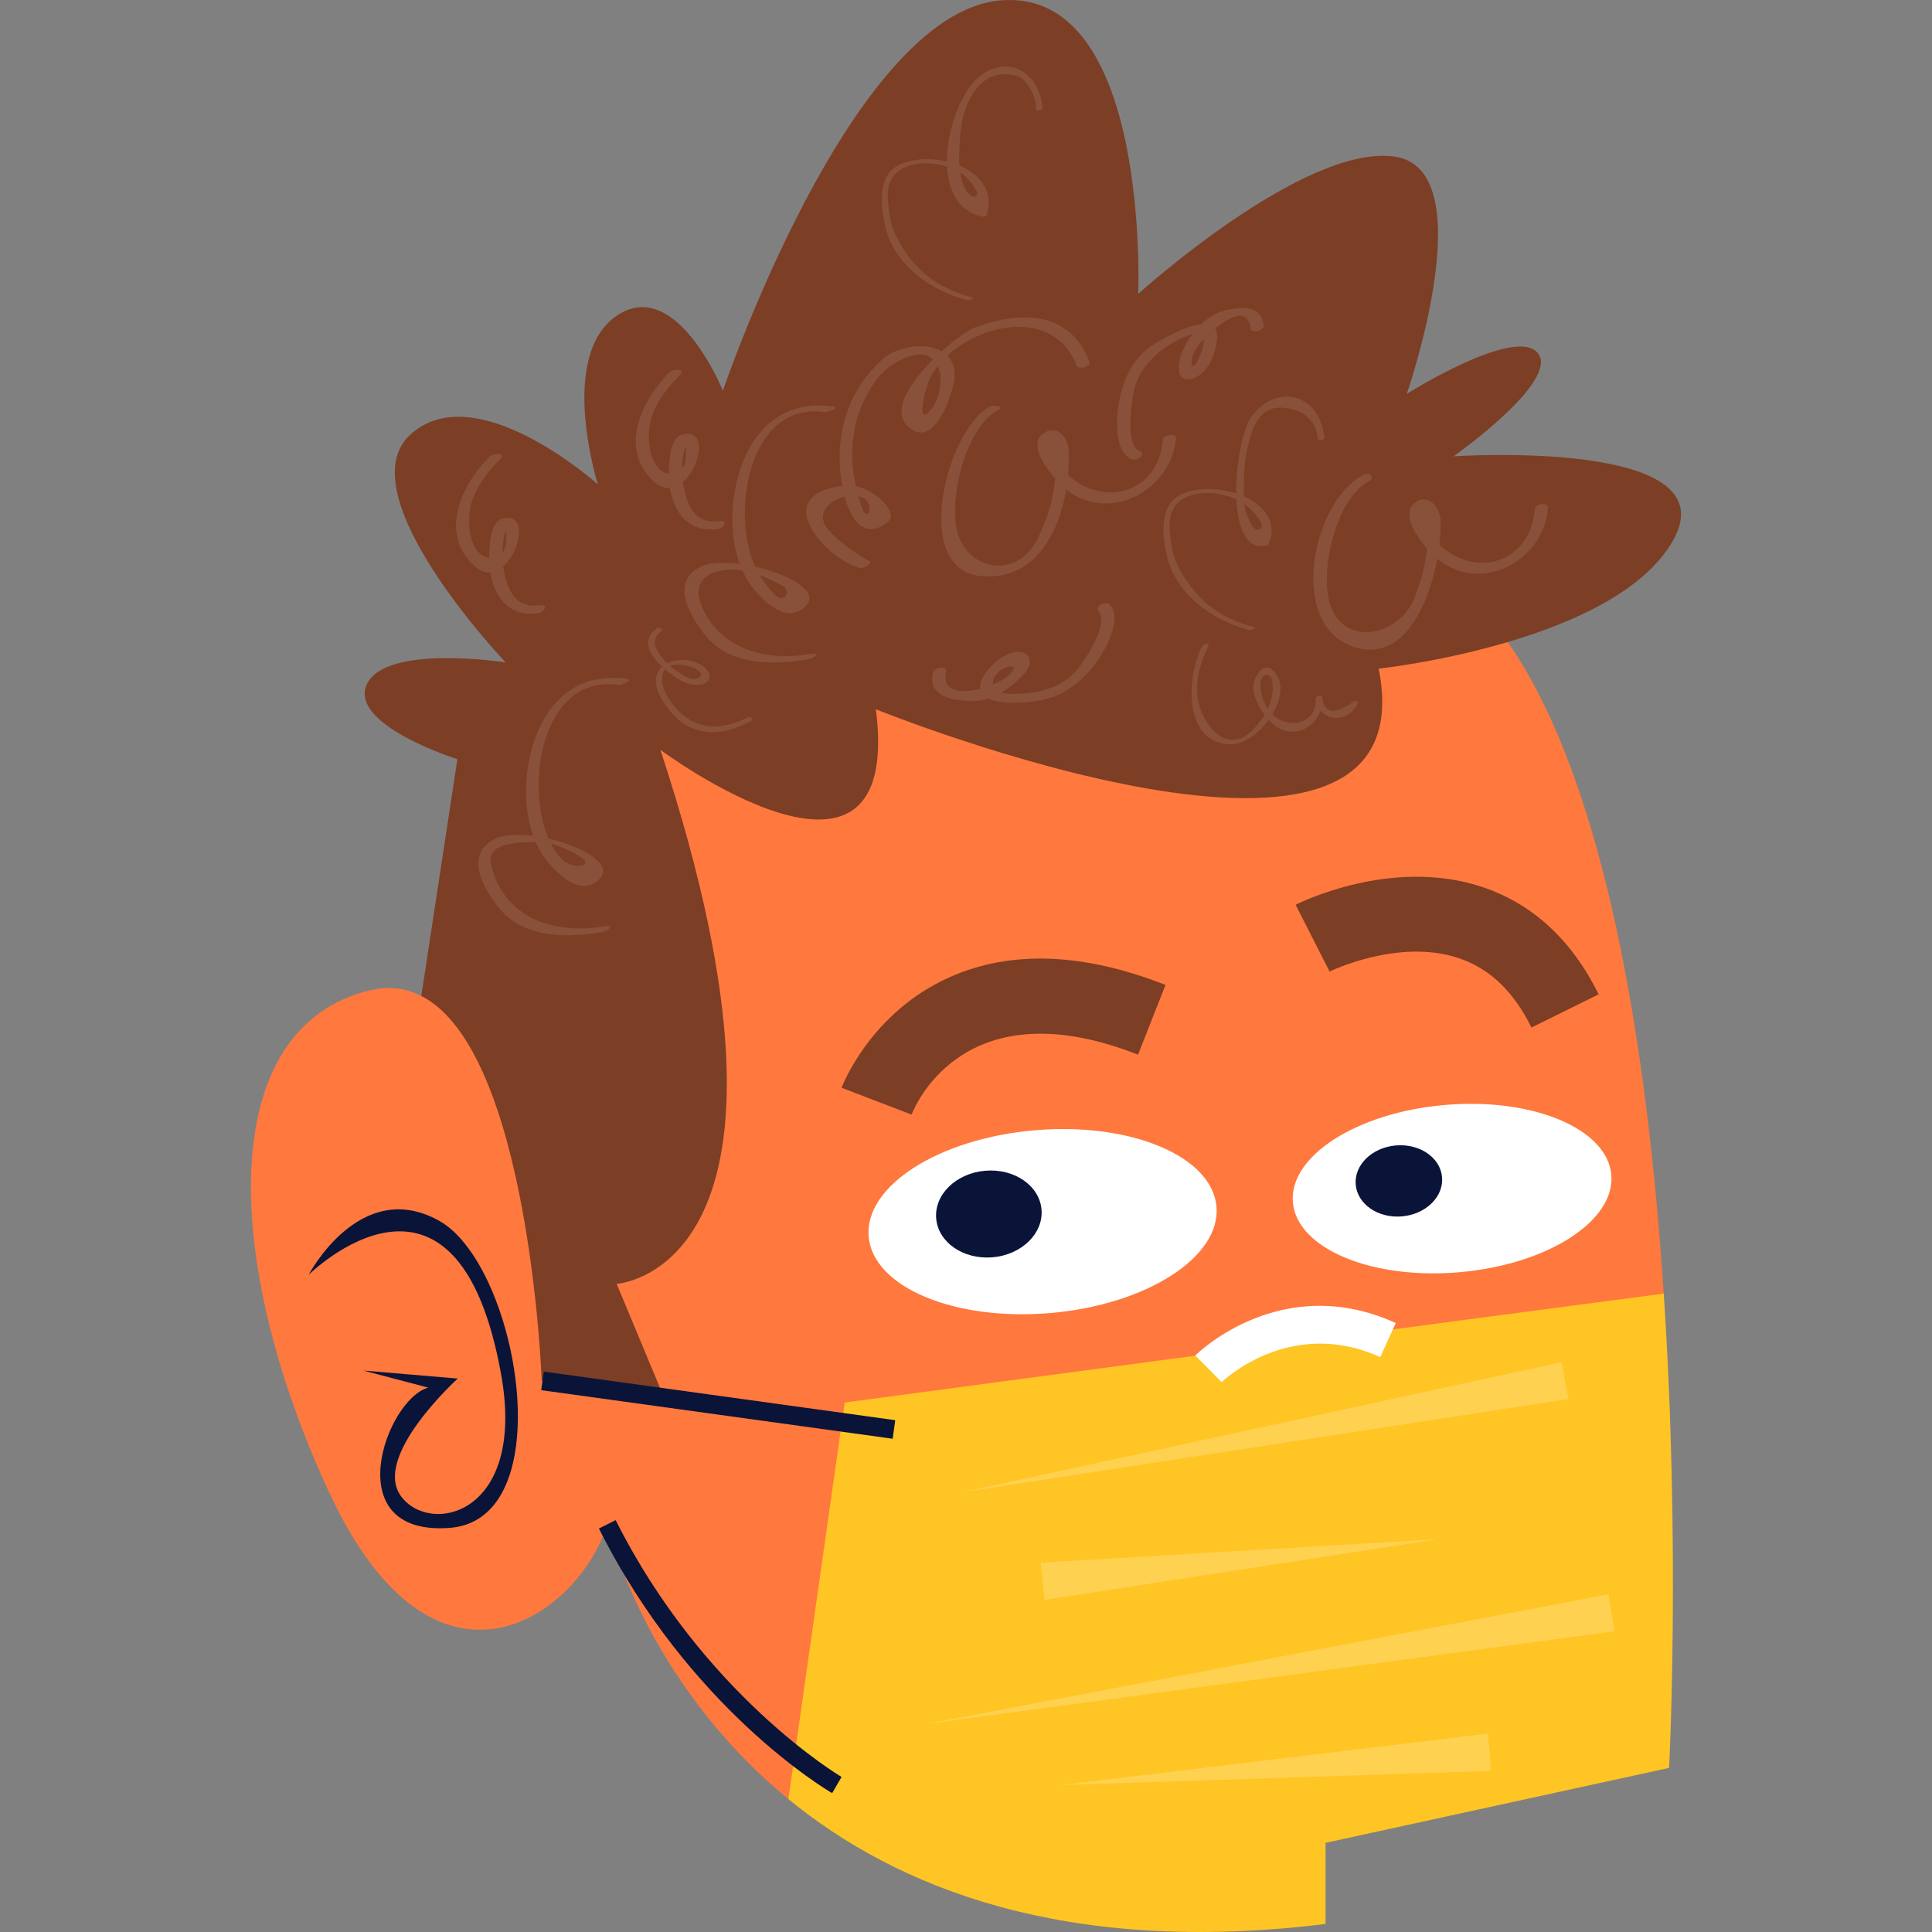 <?xml version="1.0" encoding="UTF-8"?>
<!-- Generator: Adobe Illustrator 25.2.3, SVG Export Plug-In . SVG Version: 6.00 Build 0)  -->
<svg xmlns="http://www.w3.org/2000/svg" xmlns:xlink="http://www.w3.org/1999/xlink" version="1.1" id="Capa_1" x="0px" y="0px" viewBox="0 0 512 512" style="enable-background:new 0 0 512 512;" xml:space="preserve" width="512" height="512">
<rect x="0" y="0" width="512" height="512" fill="#808080" stroke="none"/>
<g>
	<g>
		<path style="fill:#7C3E25;" d="M399.57,170.143c17.286-5.089,36.156-13.483,43.776-26.868    c15.52-27.308-58.122-22.345-58.122-22.345s28.133-19.862,22.348-27.308c-5.812-7.449-34.757,10.748-34.757,10.748    s20.677-59.578-3.329-62.884c-23.986-3.326-67.85,36.395-67.85,36.395S304.937-3.2,265.212,0.098    c-39.722,3.305-73.637,103.453-73.637,103.453s-12.414-30.637-28.155-19.858c-15.443,10.547-5.337,43.472-4.992,44.663    c-0.766-0.672-32.472-28.751-49.627-13.234c-17.381,15.741,25.201,60.428,25.201,60.428s-31.807-4.96-36.771,5.788    c-4.965,10.751,23.984,19.858,23.984,19.858l-9.558,62.737l5.014,107.952l51.517,12.409l35.378-5.583l54.619-76.34l132.202-59.919    l6.829-54.288L399.57,170.143z"/>
		<path style="fill:#FF783E;" d="M208.93,476.779c-38.48-31.528-47.992-72.818-47.992-72.818    c-7.448,24.03-45.509,52.139-73.637-8.295c-28.154-60.404-30.637-123.288,10.748-133.22c5.067-1.218,9.586-0.57,13.608,1.487    c28.749,14.677,31.904,101.943,31.904,101.943l32.274,4.148l-12.416-29.795c0,0,57.104-3.305,11.597-141.516    c0,0,64.55,47.992,57.1-10.748c0,0,147.301,59.582,133.248-10.775c0,0,16.229-1.709,34.205-7.047    c26.338,37.842,37.154,109.218,41.341,172.671L208.93,476.779z"/>
	</g>
	<path style="fill:#FFC524;" d="M442.329,468.507l-91.044,19.865v21.499c-68.921,8.49-113.684-9.602-142.355-33.096l14.921-105.094   c0,0,159.462-21.346,217.059-28.867C445.378,410.118,442.329,468.507,442.329,468.507z"/>
	<g style="opacity:0.1;">
		<path style="fill:#FFFFFF;" d="M215.061,173.264c-12.665,2.302-25.703-1.69-29.691-14.368c-0.866-2.751,0.442-5.729,3.087-6.88    c4.752-2.069,10.245-0.854,14.795,1.178c3.215,1.582,5.201,2.154,5.28,3.721c0.067,1.317-1.519,2.08-2.527,1.23    c-2.288-1.932-4.247-4.757-5.472-7.116c-7.103-13.691-2.621-44.737,18.083-41.811c0.8,0.113,4.008-1.241,2.224-1.494    c-15.726-2.224-24.25,9.325-26.366,23.968c-1.126,7.787-0.089,17.294,4.741,23.727c2.299,3.066,8.019,9.039,12.605,6.464    c11.624-6.529-17.674-15.888-26.145-11.693c-8.252,4.093-2.759,13.272,1.399,18.371c6.486,7.951,18.323,7.739,27.373,6.095    C215.868,174.396,217.483,172.824,215.061,173.264L215.061,173.264z"/>
		<path style="fill:#FFFFFF;" d="M160.385,245.439c-13.388,2.432-27.164-2.149-30.257-16.522c-0.755-3.701,2.022-6.278,14.831-5.656    c2.946,0.747,5.722,1.91,8.333,3.486c4.031,2.318,0.696,3.411-2.357,2.291c-0.968-0.355-1.795-1.014-2.467-1.796    c-1.032-1.201-1.893-2.527-2.586-3.975c-6.929-13.35-2.978-44.728,18.096-41.75c0.875,0.123,4.033-1.34,2.193-1.603    c-15.755-2.224-24.243,9.376-26.356,23.999c-1.131,7.825-0.084,17.314,4.753,23.767c2.278,3.039,8.082,9.06,12.617,6.508    c11.536-6.487-17.614-16.324-26.182-11.819c-8.133,4.281-2.836,13.235,1.421,18.453c6.483,7.948,18.356,7.791,27.385,6.15    C161.288,246.704,162.797,244.999,160.385,245.439L160.385,245.439z"/>
		<path style="fill:#FFFFFF;" d="M262.249,107.757c-11.351,6.068-21.013,43.281-2.2,44.922    c17.781,1.552,23.875-18.958,23.136-33.427c-0.172-3.384-2.993-6.682-6.509-4.547c-5.354,3.254,3.01,12.603,5.329,14.585    c11.618,9.929,28.669,0.641,29.621-13.275c0.095-1.412-3.38-0.72-3.459,0.437c-1.013,14.813-17.084,18.555-26.45,8.05    c-1.496-1.678-2.846-8.868-1.992-4.325c0.648,3.452-0.186,7.589-0.769,11.034c-0.674,3.977-2.169,7.831-3.924,11.437    c-5.308,10.898-18.005,8.671-21.128-0.999c-2.787-8.623,1.81-28.229,10.49-32.868    C266.452,107.678,263.373,107.157,262.249,107.757L262.249,107.757z"/>
		<path style="fill:#FFFFFF;" d="M361.163,125.886c-13.371,7.142-19.943,39.198-2.896,45.375    c17.481,6.331,24.064-22.229,23.491-33.509c-0.16-3.152-3.07-7.078-6.552-4.694c-5.188,3.551,2.879,12.638,5.389,14.78    c11.696,9.994,28.652,0.805,29.614-13.279c0.113-1.637-3.39-1.037-3.486,0.341c-0.918,13.446-14.514,18.688-24.777,9.922    c-2.896-2.476-2.763-5.434-4.035-8.197c1.467,3.182,0.351,7.879-0.095,11.263c-0.484,3.65-1.661,7.194-2.988,10.611    c-3.816,9.806-18.579,13.34-22.352,1.648c-2.783-8.633,1.48-27.874,10.148-32.503    C364.713,126.527,362.807,125.009,361.163,125.886L361.163,125.886z"/>
		<path style="fill:#FFFFFF;" d="M318.642,171.125c-4.148,7.872-5.314,25.783,7.374,26.141c6.941,0.198,16.11-11.519,12.545-18.088    c-0.812-1.497-2.79-3.36-4.554-1.453c-3.94,4.264-0.802,9.779,2.596,13.426c5.785,6.214,14.438,1.023,13.766-6.477    c-0.577,0.153-1.156,0.31-1.733,0.464c1.238,6.518,8.524,6.689,11.229,1.211c0.396-0.802-1.344-0.662-1.623-0.096    c-4.83,3.315-7.453,2.79-7.872-1.579c-0.13-0.682-1.794-0.229-1.733,0.464c0.604,6.709-7.542,8.415-11.665,3.987    c-1.997-2.146-2.862-4.885-2.946-7.787c0.189-3.276,3.03-3.2,3.166-0.51c0.21,1.676,0.074,3.304-0.414,4.889    c-0.624,2.684-2.466,5.14-4.243,7.142c-6.975,7.862-13.661-0.467-14.97-7.013c-0.979-4.884,0.444-10.342,2.701-14.626    C320.682,170.433,318.936,170.569,318.642,171.125L318.642,171.125z"/>
		<path style="fill:#FFFFFF;" d="M332.497,166.227c-9.677-2.459-16.338-7.89-20.636-16.911c-1.375-2.886-1.648-6.102-1.897-9.227    c-0.87-10.901,12.402-10.993,19.057-7.047c2.548,1.514,5.858,5.397,5.29,6.713c-1.747,2.223-3.244-1.741-4.158-4.182    c-0.686-2.336-0.502-4.624-0.502-7.062c0-5.146,0.499-8.891,1.844-13.152c1.989-6.237,5.273-8.641,11.748-6.66    c3.416,1.045,5.913,4.135,5.987,7.707c0,0.02,0.001,0.039,0.001,0.059c0.044,0.42,1.787,0.068,1.733-0.464    c-1.231-12.017-12.742-14.275-19.101-5.867c-4.866,6.435-7.664,37.015,3.626,34.467c0.188-0.044,0.676-0.23,0.771-0.464    c4.637-11.421-13.869-17.43-23.136-13.16c-6.01,2.766-5.062,10.714-3.994,15.847c2.197,10.56,12.153,17.638,21.963,20.131    C331.532,167.069,333.074,166.374,332.497,166.227L332.497,166.227z"/>
		<path style="fill:#FFFFFF;" d="M257.825,78.856c-9.679-2.459-16.342-7.896-20.638-16.918c-1.373-2.886-1.646-6.102-1.893-9.223    c-0.863-10.911,12.387-11.011,19.052-7.057c2.04,1.212,3.461,3.1,4.541,5.153c0.408,0.775-0.44,1.631-1.223,1.237    c-3.341-1.68-3.557-8.922-3.465-11.009c0.201-4.544,0.205-7.591,1.554-11.851c1.956-5.806,6.315-11.203,13.856-9.039    c2.351,0.675,4.566,4.829,4.843,7.259c0.063,0.554,0.1,1.113,0.111,1.676c0.041,0.395,1.782,0.051,1.729-0.464    c-1.236-12.006-12.537-14.487-19.1-5.86c-6.907,9.08-10.637,31.146,2.682,34.566c0.967,0.248,1.57-0.099,1.706-0.573    c3.435-11.93-13.862-17.413-23.126-13.142c-6.008,2.773-5.067,10.697-3.999,15.837c2.191,10.56,12.151,17.631,21.96,20.124    C256.846,79.682,258.383,79,257.825,78.856L257.825,78.856z"/>
		<path style="fill:#FFFFFF;" d="M229.922,148.46c-3.329-1.822-7.562-4.986-10.533-8.136c-6.259-7.977,12.122-12.878,11.022-4.785    c-0.092,0.68-1.016,0.872-1.36,0.278c-1.172-2.027-1.715-5.012-2.214-6.983c-1.332-5.27-1.274-10.172-0.288-15.489    c0.86-4.635,2.981-8.894,5.712-12.69c1.261-1.752,2.876-3.204,4.731-4.307c6.357-3.78,10.595-3.307,12.14,2.566    c0.353,3.125-0.232,6.058-1.756,8.8c-5.282,7.178-2.081-5.509-0.677-8.019c7.293-13.043,31.885-20.053,38.579-2.896    c0.524,1.34,3.95,0.324,3.462-0.928c-5.292-13.562-18.207-13.521-30.187-9.155c-5.71,2.081-27.68,21.154-16.49,27.352    c5.94,3.292,9.941-8.913,10.654-12.347c2.471-11.911-12.832-11.874-18.869-6.481c-10.006,8.94-13.031,21.704-10.471,34.522    c1.334,6.675,5.226,14.199,12.049,8.418c2.07-1.757-1.242-5.335-2.461-6.269c-4.463-3.418-7.998-3.991-13.398-2.391    c-14.152,4.189,0.641,19.204,8.278,20.981C229.08,150.786,231.945,148.93,229.922,148.46L229.922,148.46z"/>
		<path style="fill:#FFFFFF;" d="M301.953,119.497c-3.725-1.623-2.115-12.109-1.682-14.708c0.965-5.771,4.359-9.895,9.015-13.006    c1.978-1.32,4.151-2.394,6.402-3.152c5.468-1.842,2.718,4.793,1.934,6.515c-1.92,4.226-2.841,0.391-0.31-3.24    c1.615-2.317,12.784-13.804,14.145-4.867c0.229,1.497,3.698,0.641,3.459-0.928c-0.778-5.103-5.14-4.833-9.37-4.062    c-5.812,1.061-10.236,6.286-12.348,11.464c-0.904,2.21-1.883,7.821,2.371,6.907c4.444-0.952,6.515-6.396,6.945-10.485    c0.982-9.339-15.312,0.225-17.628,1.89c-5.096,3.66-7.466,9.417-8.475,15.451c-0.689,4.12-1.015,12.47,3.515,14.445    C301.281,122.308,303.948,120.367,301.953,119.497L301.953,119.497z"/>
		<path style="fill:#FFFFFF;" d="M291.119,161.851c2.749,3.571-3.22,12.392-5.041,14.82c-3.375,4.506-7.908,6.249-13.164,6.931    c-1.826,0.239-9.721,1.18-9.827-2.255c0.109-1.585,0.667-2.376,1.473-3.21c1.682-1.74,6.178-2.523,2.969,0.573    c-3.259,3.684-18.98,8.071-16.755-0.737c0.413-1.637-3.126-1.207-3.503,0.28c-1.528,6.054,4.584,7.303,9.568,7.562    c5.732,0.297,11.092-3.322,14.711-7.412c1.953-2.21,1.975-5.277-1.381-5.652c-3.368-0.372-7.93,3.619-9.479,6.314    c-5.081,8.855,10.893,7.412,15.273,6.498c6.199-1.296,10.72-4.871,14.493-9.902c2.452-3.275,6.907-11.328,3.837-15.319    C293.355,159.125,290.053,160.466,291.119,161.851L291.119,161.851z"/>
		<path style="fill:#FFFFFF;" d="M177.519,98.564c-7.629,7.538-13.71,20.589-4.088,29.174c6.293,5.614,12.349-4.547,11.745-9.953    c-0.274-2.459-2.132-3.158-4.211-2.684c-3.285,0.751-3.505,6.222-3.67,8.708c-0.568,8.623,3.169,17.785,12.964,16.369    c1.734-0.253,2.805-2.446,0.423-2.101c-6.895,0.996-8.742-4.768-9.658-9.892c-0.372-2.081-0.288-4.223-0.15-6.321    c0.09-1.378,1.281-6.48,0.892-0.412c-0.281,4.355-5.085,5.447-7.569,2.261c-1.999-2.568-2.318-5.949-2.215-9.035    c0.2-6.044,4.255-11.365,8.349-15.41C181.808,97.807,178.411,97.685,177.519,98.564L177.519,98.564z"/>
		<path style="fill:#FFFFFF;" d="M129.878,120.875c-7.628,7.538-13.709,20.605-4.083,29.188c6.302,5.621,12.349-4.53,11.744-9.96    c-0.275-2.456-2.133-3.172-4.214-2.695c-3.281,0.751-3.503,6.235-3.667,8.718c-0.57,8.616,3.172,17.802,12.967,16.383    c1.746-0.252,2.795-2.473,0.416-2.128c-6.895,0.999-8.737-4.748-9.655-9.875c-0.372-2.077-0.288-4.219-0.148-6.314    c0.09-1.378,1.279-6.491,0.889-0.43c-0.281,4.349-5.088,5.451-7.567,2.268c-1.999-2.565-2.316-5.938-2.214-9.022    c0.198-6.048,4.257-11.365,8.35-15.41C134.179,120.132,130.784,119.978,129.878,120.875L129.878,120.875z"/>
		<path style="fill:#FFFFFF;" d="M198.044,190.155c-6.519,3.244-12.968,3.578-18.298-1.839c-2.349-2.384-5.074-6.419-4.056-9.929    c1.032-3.558,7.105-2.169,9.121-0.87c2.4,1.549-0.256,2.797-1.893,2.313c-1.057-0.314-2.007-0.945-2.93-1.528    c-2.877-1.811-9.436-7.63-4.865-10.898c0.955-0.686-0.449-1.323-1.156-0.819c-6.476,4.632,2.993,12.099,7.233,14.146    c1.649,0.798,5.678,1.463,6.689-0.723c1.107-2.398-3.097-4.632-4.84-4.925c-6.593-1.112-11.607,2.862-8.082,9.469    c1.806,3.391,4.702,6.87,8.357,8.371c5.492,2.258,10.362,0.839,15.496-1.716C199.876,190.68,198.931,189.715,198.044,190.155    L198.044,190.155z"/>
	</g>
	<path style="fill:#091438;" d="M81.808,337.824c0,0,13.618-26.018,34.568-14.305c5.062,2.831,9.59,8.916,13.127,16.55   c11.091,23.958,12.392,63.167-10.384,64.841c-30.026,2.197-16.695-34.232-5.621-37.175l-17.172-4.516l24.983,2.115   c0,0-22.763,20.588-15.054,31.155c7.707,10.574,33.211,4.949,26.557-32.216C121.1,298.881,81.808,337.824,81.808,337.824z"/>
	<g>
		<path style="fill:#FFFFFF;" d="M322.38,319.78c1.153,13.371-18.548,25.991-44.001,28.188c-25.459,2.19-47.028-6.87-48.177-20.244    c-1.153-13.384,18.548-25.998,44.002-28.188C299.657,297.343,321.228,306.406,322.38,319.78z"/>
		<path style="fill:#091438;" d="M276.012,320.527c0.546,6.334-5.259,12.01-12.968,12.671c-7.709,0.658-14.403-3.933-14.943-10.267    c-0.549-6.341,5.26-12.01,12.968-12.671C268.776,309.591,275.467,314.186,276.012,320.527z"/>
	</g>
	<g>
		<path style="fill:#FFFFFF;" d="M427.014,311.355c1.058,12.242-16.979,23.795-40.283,25.8c-23.303,2.012-43.052-6.286-44.11-18.532    c-1.051-12.242,16.987-23.795,40.29-25.797C406.214,290.818,425.964,299.117,427.014,311.355z"/>
		<path style="fill:#091438;" d="M382.16,311.966c0.45,5.195-4.311,9.837-10.628,10.39c-6.324,0.542-11.802-3.223-12.252-8.422    c-0.45-5.185,4.311-9.837,10.635-10.379C376.232,303.012,381.717,306.774,382.16,311.966z"/>
	</g>
	<path style="fill:#7C3E25;" d="M241.571,295.375l-18.545-7.108c0.309-0.815,7.804-20.073,28.74-29.347   c16.156-7.156,35.363-6.454,57.101,2.098l-7.272,18.48C256.464,261.747,242.96,291.882,241.571,295.375z"/>
	<path style="fill:#7C3E25;" d="M405.853,272.303c-4.768-9.646-11.103-15.67-19.371-18.415c-15.908-5.301-33.952,3.496-34.129,3.588   l-8.998-17.709c1.033-0.518,25.439-12.682,49.39-4.728c13.374,4.444,23.774,14.022,30.913,28.464L405.853,272.303z"/>
	
		<rect x="187.633" y="325.299" transform="matrix(0.137 -0.991 0.991 0.137 -204.652 509.786)" style="fill:#091438;" width="4.965" height="93.988"/>
	<path style="fill:#091438;" d="M220.524,475.199c-1.535-0.894-37.897-22.42-61.804-70.125l4.438-2.224   c23.213,46.317,59.5,67.847,59.863,68.058L220.524,475.199z"/>
	<g style="opacity:0.2;">
		<polygon style="fill:#FFFFFF;" points="415.659,370.756 254.926,395.468 413.851,360.994   "/>
		<polygon style="fill:#FFFFFF;" points="275.767,414.116 381.301,407.881 276.818,423.994   "/>
		<polygon style="fill:#FFFFFF;" points="427.856,432.306 245.152,456.916 426.267,422.503   "/>
		<polygon style="fill:#FFFFFF;" points="395.111,469.315 281.153,473.053 394.354,459.41   "/>
	</g>
	<path style="fill:#FFFFFF;" d="M323.742,366.281l-6.979-7.068c0.928-0.911,23.051-22.277,53.128-8.602l-4.113,9.039   C341.864,348.783,323.919,366.104,323.742,366.281z"/>
</g>















</svg>
